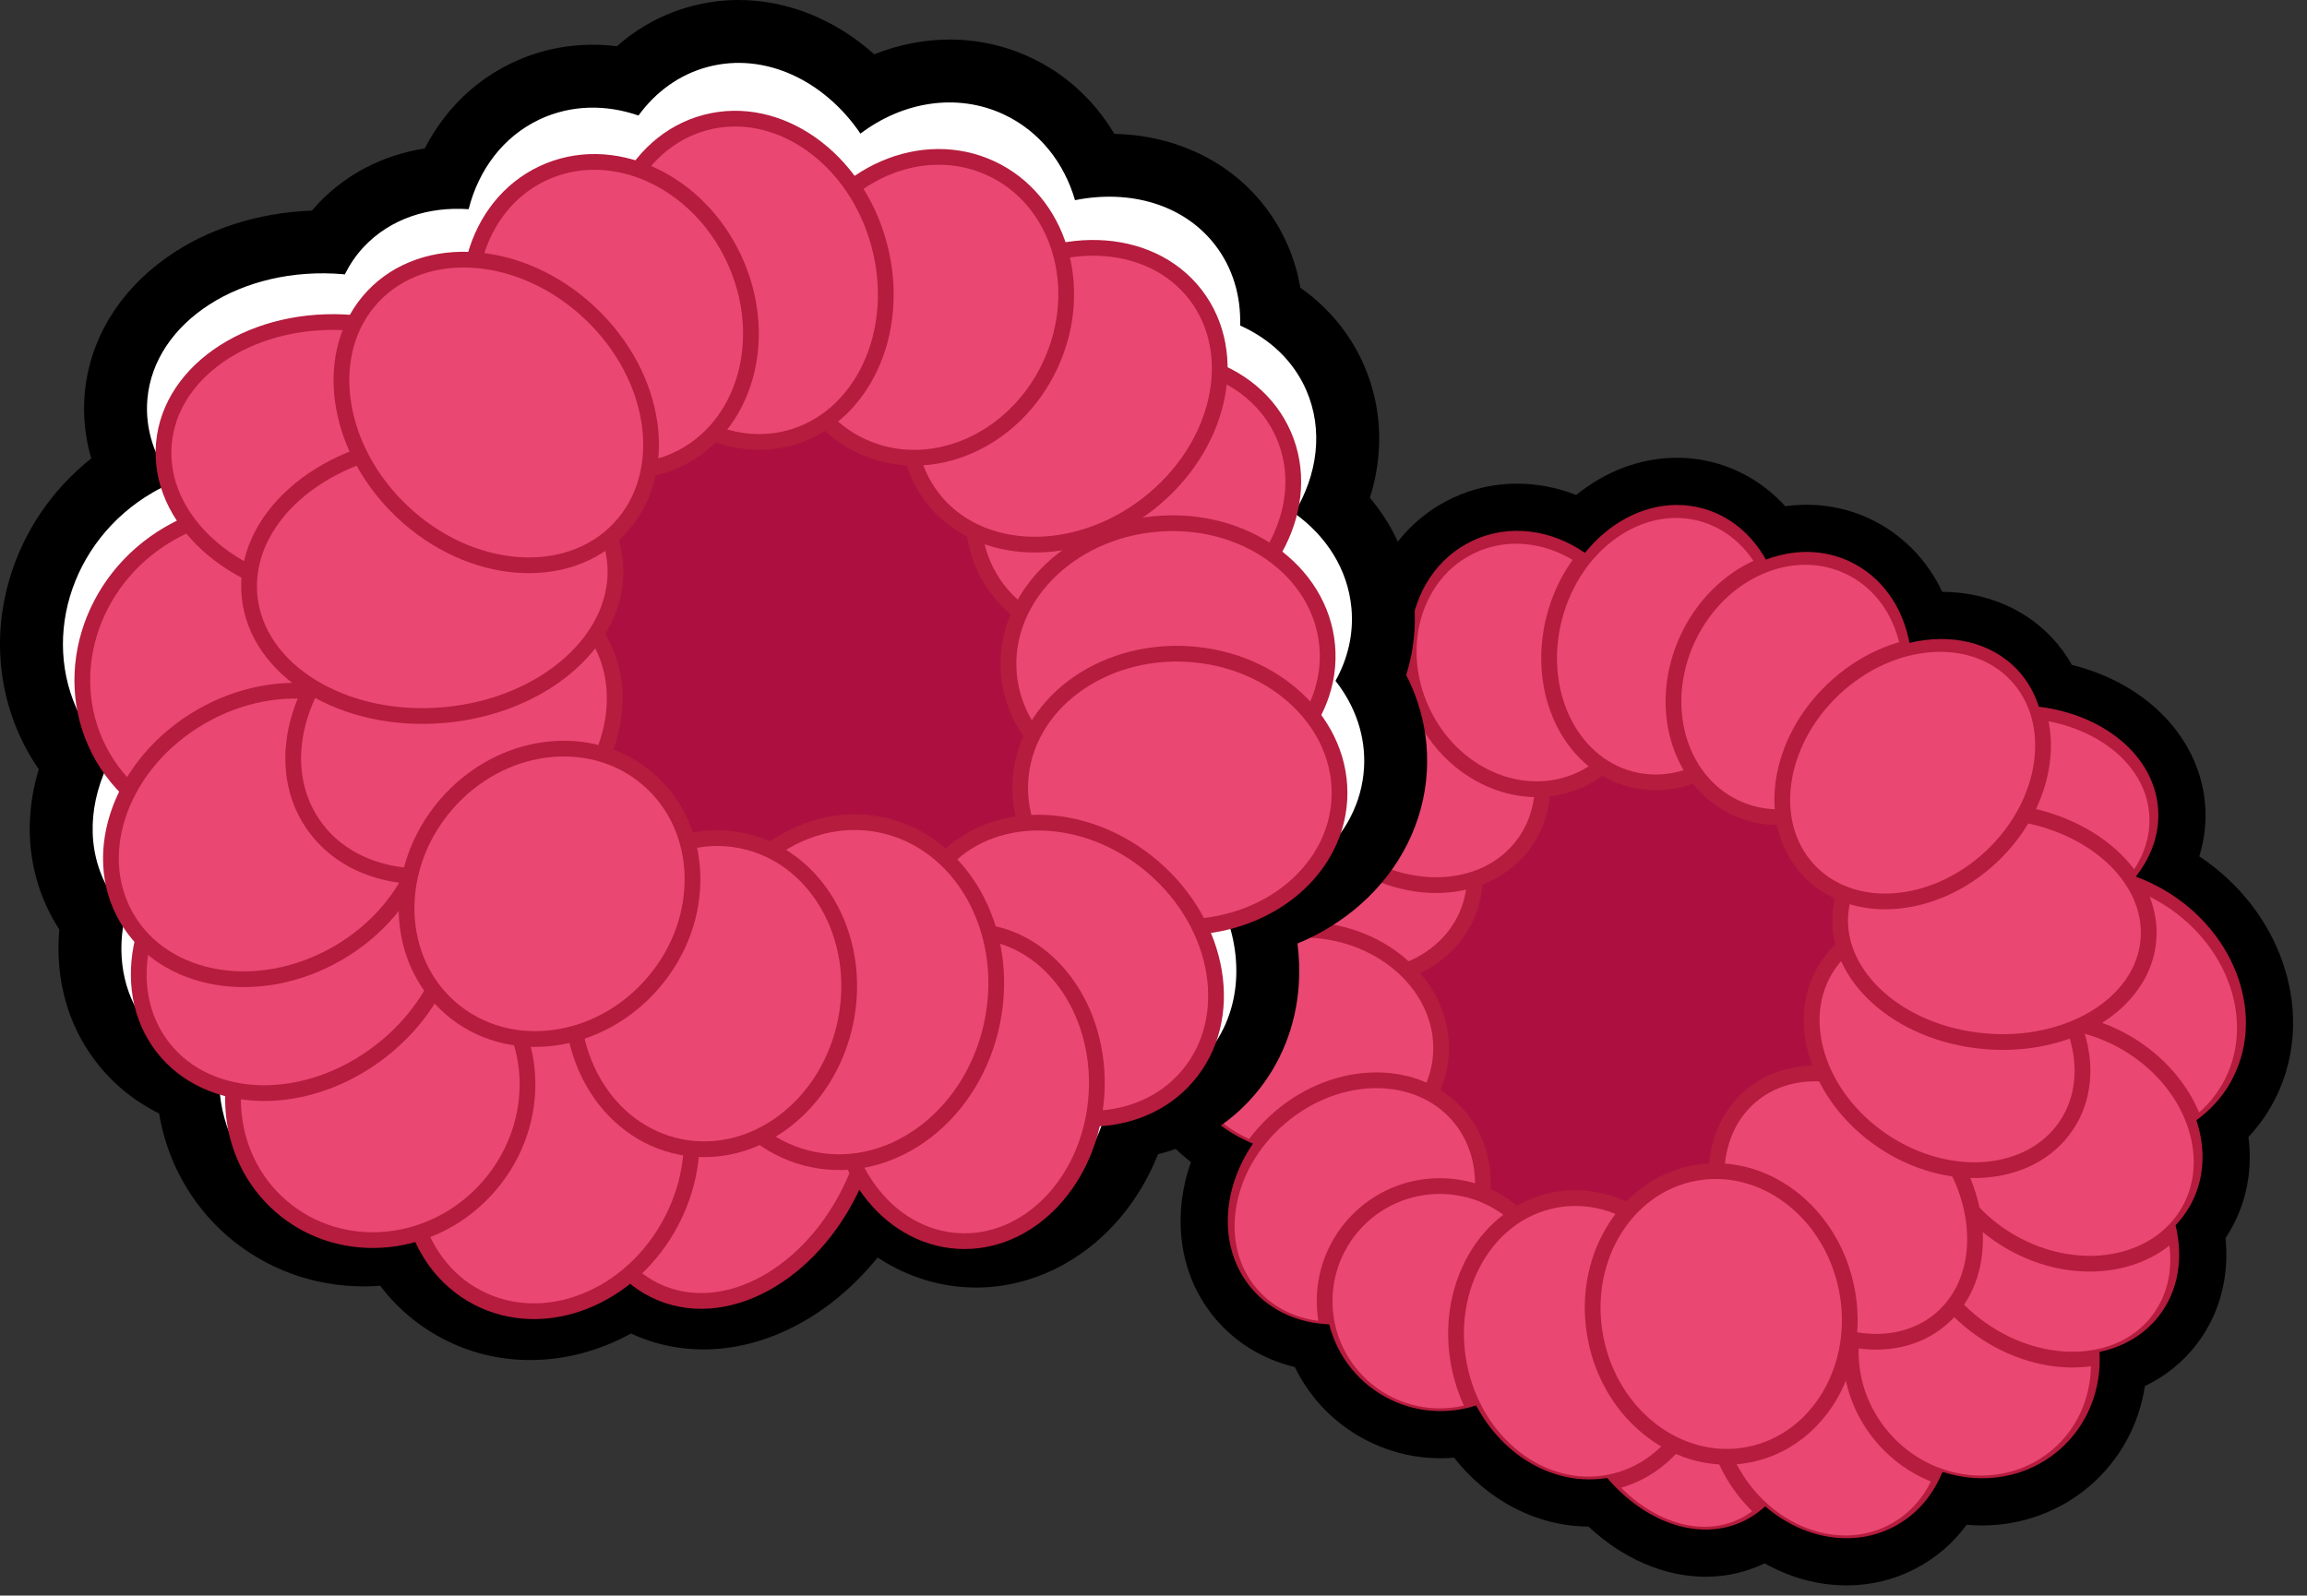<svg xmlns="http://www.w3.org/2000/svg" width="146.693" height="101.484" viewBox="0 0 146.693 101.484">
  <rect x="0" y="0" width="146.693" height="101.484" fill="#333333" stroke="none"/>
  <g id="Group_1519" data-name="Group 1519" transform="translate(-1351.109 -408.895)">
    <g id="Group_1454" data-name="Group 1454" transform="translate(-7.593 82.271)">
      <g id="Group_1451" data-name="Group 1451" transform="translate(1432.537 357.404)">
        <g id="Group_1450" data-name="Group 1450" transform="translate(0 0)">
          <ellipse id="Ellipse_734" data-name="Ellipse 734" cx="22.28" cy="20.431" rx="22.28" ry="20.431" transform="translate(0 32.765) rotate(-46.619)" fill="#ad1040" stroke="#000" stroke-miterlimit="10" stroke-width="1"/>
          <ellipse id="Ellipse_735" data-name="Ellipse 735" cx="7.319" cy="9.829" rx="7.319" ry="9.829" transform="translate(37.882 48.046) rotate(-56.093)" fill="#ea4772" stroke="#b51c3d" stroke-miterlimit="10" stroke-width="1"/>
          <ellipse id="Ellipse_736" data-name="Ellipse 736" cx="7.319" cy="9.829" rx="7.319" ry="9.829" transform="translate(32.42 55.991) rotate(-56.093)" fill="#ea4772" stroke="#b51c3d" stroke-miterlimit="10" stroke-width="1"/>
          <ellipse id="Ellipse_737" data-name="Ellipse 737" cx="7.319" cy="9.829" rx="7.319" ry="9.829" transform="translate(22.473 50.987) rotate(-22.223)" fill="#ea4772" stroke="#b51c3d" stroke-miterlimit="10" stroke-width="1"/>
          <ellipse id="Ellipse_738" data-name="Ellipse 738" cx="7.319" cy="8.763" rx="7.319" ry="8.763" transform="matrix(0.397, -0.918, 0.918, 0.397, 0.448, 27.176)" fill="#ea4772" stroke="#b51c3d" stroke-miterlimit="10" stroke-width="1"/>
          <ellipse id="Ellipse_739" data-name="Ellipse 739" cx="7.319" cy="8.899" rx="7.319" ry="8.899" transform="translate(4.406 17.901) rotate(-52.214)" fill="#ea4772" stroke="#b51c3d" stroke-miterlimit="10" stroke-width="1"/>
          <ellipse id="Ellipse_740" data-name="Ellipse 740" cx="7.319" cy="8.207" rx="7.319" ry="8.207" transform="translate(13.127 7.003) rotate(-24.929)" fill="#ea4772" stroke="#b51c3d" stroke-miterlimit="10" stroke-width="1"/>
          <ellipse id="Ellipse_741" data-name="Ellipse 741" cx="7.319" cy="9.829" rx="7.319" ry="9.829" transform="matrix(0.397, -0.918, 0.918, 0.397, 43.557, 42.302)" fill="#ea4772" stroke="#b51c3d" stroke-miterlimit="10" stroke-width="1"/>
          <ellipse id="Ellipse_742" data-name="Ellipse 742" cx="7.319" cy="8.556" rx="7.319" ry="8.556" transform="matrix(0.09, -0.996, 0.996, 0.09, 0.074, 42.2)" fill="#ea4772" stroke="#b51c3d" stroke-miterlimit="10" stroke-width="1"/>
          <ellipse id="Ellipse_743" data-name="Ellipse 743" cx="8.698" cy="7.319" rx="8.698" ry="7.319" transform="translate(0.945 45.95) rotate(-40.532)" fill="#ea4772" stroke="#b51c3d" stroke-miterlimit="10" stroke-width="1"/>
          <circle id="Ellipse_744" data-name="Ellipse 744" cx="7.319" cy="7.319" r="7.319" transform="translate(10.393 44.658)" fill="#ea4772" stroke="#b51c3d" stroke-miterlimit="10" stroke-width="1"/>
          <ellipse id="Ellipse_745" data-name="Ellipse 745" cx="7.319" cy="8.437" rx="7.319" ry="8.437" transform="translate(32.236 55.058) rotate(-27.474)" fill="#ea4772" stroke="#b51c3d" stroke-miterlimit="10" stroke-width="1"/>
          <ellipse id="Ellipse_746" data-name="Ellipse 746" cx="7.712" cy="8.117" rx="7.712" ry="8.117" transform="translate(40.596 54.466) rotate(-40.532)" fill="#ea4772" stroke="#b51c3d" stroke-miterlimit="10" stroke-width="1"/>
          <ellipse id="Ellipse_747" data-name="Ellipse 747" cx="7.319" cy="9.087" rx="7.319" ry="9.087" transform="translate(44.533 47.885) rotate(-52.214)" fill="#ea4772" stroke="#b51c3d" stroke-miterlimit="10" stroke-width="1"/>
          <ellipse id="Ellipse_748" data-name="Ellipse 748" cx="8.561" cy="9.829" rx="8.561" ry="9.829" transform="translate(46.585 36.016) rotate(-59.928)" fill="#ea4772" stroke="#b51c3d" stroke-miterlimit="10" stroke-width="1"/>
          <ellipse id="Ellipse_749" data-name="Ellipse 749" cx="7.319" cy="8.834" rx="7.319" ry="8.834" transform="translate(46.363 43.776) rotate(-59.928)" fill="#ea4772" stroke="#b51c3d" stroke-miterlimit="10" stroke-width="1"/>
          <ellipse id="Ellipse_750" data-name="Ellipse 750" cx="9.544" cy="7.319" rx="9.544" ry="7.319" transform="translate(43.675 15.257) rotate(-4.922)" fill="#ea4772" stroke="#b51c3d" stroke-miterlimit="10" stroke-width="1"/>
          <ellipse id="Ellipse_751" data-name="Ellipse 751" cx="8.743" cy="7.319" rx="8.743" ry="7.319" transform="matrix(0.255, -0.967, 0.967, 0.255, 22.782, 16.911)" fill="#ea4772" stroke="#b51c3d" stroke-miterlimit="10" stroke-width="1"/>
          <ellipse id="Ellipse_752" data-name="Ellipse 752" cx="8.471" cy="7.319" rx="8.471" ry="7.319" transform="translate(29.892 17.484) rotate(-64.888)" fill="#ea4772" stroke="#b51c3d" stroke-miterlimit="10" stroke-width="1"/>
          <ellipse id="Ellipse_753" data-name="Ellipse 753" cx="7.956" cy="9.15" rx="7.956" ry="9.15" transform="matrix(0.981, -0.193, 0.193, 0.981, 17.181, 47.09)" fill="#ea4772" stroke="#b51c3d" stroke-miterlimit="10" stroke-width="1"/>
          <ellipse id="Ellipse_754" data-name="Ellipse 754" cx="7.319" cy="9.32" rx="7.319" ry="9.32" transform="translate(31.908 43.701) rotate(-40.532)" fill="#ea4772" stroke="#b51c3d" stroke-miterlimit="10" stroke-width="1"/>
          <ellipse id="Ellipse_755" data-name="Ellipse 755" cx="7.319" cy="9.131" rx="7.319" ry="9.131" transform="translate(38.312 36.699) rotate(-56.093)" fill="#ea4772" stroke="#b51c3d" stroke-miterlimit="10" stroke-width="1"/>
          <ellipse id="Ellipse_756" data-name="Ellipse 756" cx="7.319" cy="9.829" rx="7.319" ry="9.829" transform="matrix(0.09, -0.996, 0.996, 0.09, 42.534, 34.558)" fill="#ea4772" stroke="#b51c3d" stroke-miterlimit="10" stroke-width="1"/>
          <ellipse id="Ellipse_757" data-name="Ellipse 757" cx="9.066" cy="7.319" rx="9.066" ry="7.319" transform="translate(36.166 19.256) rotate(-43.29)" fill="#ea4772" stroke="#b51c3d" stroke-miterlimit="10" stroke-width="1"/>
          <ellipse id="Ellipse_758" data-name="Ellipse 758" cx="8.136" cy="9.121" rx="8.136" ry="9.121" transform="matrix(0.981, -0.193, 0.193, 0.981, 25.869, 45.415)" fill="#ea4772" stroke="#b51c3d" stroke-miterlimit="10" stroke-width="1"/>
        </g>
      </g>
      <g id="Path_3820" data-name="Path 3820" transform="translate(3.517 1.359)" fill="none" stroke-miterlimit="10">
        <path d="M1492.755,381.847a11.337,11.337,0,0,0-1.763-.826,6.214,6.214,0,0,0,1.413-4.388c-.289-3.352-3.486-5.915-7.578-6.421a6.071,6.071,0,0,0-1.358-2.339,7.011,7.011,0,0,0-6.871-1.72,6.967,6.967,0,0,0-3.8-5.181,6.757,6.757,0,0,0-5.32-.113,6.644,6.644,0,0,0-4.078-3.273,7.268,7.268,0,0,0-7.431,2.844,6.9,6.9,0,0,0-11.091,5.034,7.091,7.091,0,0,0-6.9,2.376,6.5,6.5,0,0,0-1.267,4.655,6.723,6.723,0,0,0-4.272,3.686c-1.229,2.843-.159,6.182,2.4,8.454a7.243,7.243,0,0,0-5.022,6c-.286,3.165,1.834,6.066,5.038,7.37-2.055,3-2.191,6.749-.069,9.232a6.691,6.691,0,0,0,4.916,2.263,7.306,7.306,0,0,0,9.344,5.158c1.712,3.228,4.993,5.159,8.33,4.613,2.355,2.747,5.632,4,8.39,2.87a5.572,5.572,0,0,0,1.66-1.066,7.339,7.339,0,0,0,8.172,1.3,6.664,6.664,0,0,0,3.078-3.448c.029-.009.059-.017.088-.027a7.482,7.482,0,0,0,9.917-7.651,6.34,6.34,0,0,0,3.783-2.291,6.679,6.679,0,0,0,1.055-5.765,6.139,6.139,0,0,0,.885-1.176,6.674,6.674,0,0,0,.44-5.5,7.579,7.579,0,0,0,2.126-2.335C1499.341,390.089,1497.453,384.568,1492.755,381.847Z" stroke="none"/>
        <path d="M 1461.816 357.381 C 1459.626 357.381 1457.491 358.53 1455.965 360.43 C 1453.838 358.954 1451.172 358.562 1448.85 359.642 C 1446.564 360.704 1445.151 362.937 1444.874 365.463 C 1442.17 365.025 1439.538 365.824 1437.975 367.84 C 1436.947 369.166 1436.551 370.81 1436.708 372.494 C 1434.79 373.101 1433.219 374.368 1432.436 376.181 C 1431.207 379.023 1432.277 382.363 1434.841 384.635 C 1432.081 385.632 1430.068 387.871 1429.818 390.633 C 1429.532 393.798 1431.652 396.699 1434.856 398.003 C 1432.802 401 1432.665 404.753 1434.787 407.235 C 1436.018 408.675 1437.792 409.422 1439.703 409.498 C 1440.224 411.548 1441.626 413.358 1443.691 414.326 C 1445.439 415.146 1447.344 415.207 1449.047 414.656 C 1450.76 417.884 1454.039 419.815 1457.378 419.268 C 1459.733 422.016 1463.009 423.267 1465.768 422.138 C 1466.391 421.884 1466.941 421.518 1467.428 421.072 C 1469.794 423.116 1472.978 423.738 1475.6 422.376 C 1477.036 421.629 1478.076 420.397 1478.678 418.928 C 1478.707 418.919 1478.736 418.911 1478.766 418.901 C 1481.26 419.702 1484.03 419.278 1486.092 417.515 C 1487.953 415.924 1488.825 413.593 1488.682 411.25 C 1490.192 410.934 1491.527 410.17 1492.465 408.959 C 1493.713 407.351 1494.023 405.262 1493.52 403.194 C 1493.857 402.843 1494.154 402.451 1494.405 402.018 C 1495.371 400.35 1495.462 398.384 1494.846 396.516 C 1495.694 395.9 1496.426 395.123 1496.972 394.181 C 1499.341 390.089 1497.453 384.568 1492.755 381.847 C 1492.181 381.515 1491.59 381.241 1490.992 381.021 C 1492.004 379.731 1492.542 378.214 1492.405 376.633 C 1492.116 373.281 1488.92 370.718 1484.827 370.213 C 1484.551 369.348 1484.106 368.55 1483.469 367.873 C 1481.78 366.08 1479.189 365.535 1476.598 366.154 C 1476.179 363.882 1474.851 361.937 1472.794 360.973 C 1471.1 360.178 1469.213 360.198 1467.474 360.859 C 1466.57 359.254 1465.163 358.05 1463.396 357.586 C 1462.871 357.448 1462.342 357.381 1461.816 357.381 M 1461.816 354.381 C 1462.607 354.381 1463.396 354.483 1464.16 354.685 C 1465.905 355.143 1467.464 356.105 1468.702 357.464 C 1469.155 357.401 1469.609 357.37 1470.064 357.37 C 1471.466 357.37 1472.813 357.668 1474.068 358.256 C 1476.11 359.214 1477.71 360.847 1478.684 362.909 C 1481.425 362.923 1483.898 363.954 1485.652 365.816 C 1486.148 366.342 1486.574 366.923 1486.929 367.555 C 1488.838 368.029 1490.555 368.877 1491.964 370.051 C 1493.968 371.723 1495.187 373.969 1495.394 376.376 C 1495.493 377.516 1495.368 378.644 1495.03 379.73 C 1497.542 381.404 1499.415 383.789 1500.352 386.529 C 1500.871 388.046 1501.077 389.593 1500.965 391.128 C 1500.847 392.755 1500.377 394.287 1499.568 395.684 C 1499.17 396.37 1498.698 397.005 1498.155 397.584 C 1498.426 399.682 1498.035 401.736 1497.002 403.521 C 1496.906 403.687 1496.804 403.85 1496.698 404.01 C 1496.792 404.943 1496.761 405.864 1496.605 406.763 C 1496.344 408.263 1495.749 409.621 1494.835 410.798 C 1493.966 411.921 1492.859 412.807 1491.572 413.423 C 1491.193 415.905 1489.965 418.151 1488.041 419.796 C 1486.159 421.404 1483.74 422.29 1481.229 422.29 C 1480.898 422.29 1480.567 422.275 1480.238 422.245 C 1479.378 423.417 1478.279 424.364 1476.984 425.037 C 1475.625 425.744 1474.149 426.102 1472.598 426.102 C 1470.804 426.102 1469.013 425.613 1467.39 424.698 C 1467.229 424.776 1467.066 424.849 1466.901 424.916 C 1465.87 425.338 1464.771 425.552 1463.637 425.552 C 1461.024 425.552 1458.376 424.405 1456.19 422.36 C 1452.906 422.342 1449.788 420.709 1447.643 417.979 C 1447.355 418.004 1447.066 418.016 1446.777 418.016 C 1445.261 418.016 1443.794 417.688 1442.416 417.042 C 1440.252 416.028 1438.539 414.321 1437.517 412.213 C 1435.536 411.739 1433.802 410.699 1432.507 409.185 C 1430.995 407.417 1430.217 405.197 1430.256 402.765 C 1430.275 401.551 1430.498 400.342 1430.913 399.175 C 1428.102 397.014 1426.525 393.749 1426.83 390.363 C 1427.063 387.797 1428.335 385.484 1430.335 383.803 C 1429.912 383.06 1429.577 382.277 1429.339 381.47 C 1428.687 379.258 1428.806 377.017 1429.682 374.99 C 1430.503 373.09 1431.916 371.55 1433.757 370.516 C 1433.97 368.852 1434.6 367.298 1435.604 366.002 C 1437.235 363.898 1439.734 362.607 1442.555 362.382 C 1443.485 359.958 1445.255 358.004 1447.586 356.921 C 1448.862 356.328 1450.228 356.027 1451.646 356.027 C 1452.929 356.027 1454.201 356.273 1455.41 356.749 C 1457.284 355.224 1459.525 354.381 1461.816 354.381 Z" stroke="none" fill="#000"/>
      </g>
      <g id="Group_1453" data-name="Group 1453" transform="translate(1360.14 330.468)">
        <g id="Path_3821" data-name="Path 3821" transform="translate(-1360.016 -330.46)" fill="#fff" stroke-miterlimit="10">
          <path d="M 1392.29 411.12 C 1390.657 411.12 1389.106 410.743 1387.679 410.002 C 1386.037 409.147 1384.691 407.869 1383.723 406.257 C 1383.049 406.376 1382.368 406.435 1381.685 406.435 C 1379 406.435 1376.415 405.49 1374.407 403.773 C 1372.124 401.82 1370.76 399.07 1370.537 396.057 C 1368.831 395.419 1367.383 394.368 1366.294 392.964 C 1365.343 391.737 1364.722 390.319 1364.45 388.75 C 1364.251 387.604 1364.244 386.419 1364.43 385.214 C 1364.186 384.894 1363.962 384.559 1363.76 384.211 C 1362.864 382.663 1362.419 380.87 1362.473 379.026 C 1362.51 377.751 1362.786 376.446 1363.279 375.19 C 1362.874 374.697 1362.514 374.179 1362.201 373.641 C 1360.512 370.722 1360.124 367.293 1361.109 363.983 C 1362.026 360.9 1364.034 358.266 1366.795 356.509 C 1366.106 355.019 1365.819 353.437 1365.957 351.84 C 1366.439 346.231 1372.082 342 1379.083 342 C 1379.19 342 1379.297 342.001 1379.404 342.003 C 1379.666 341.623 1379.951 341.269 1380.258 340.943 C 1381.951 339.146 1384.299 338.088 1386.929 337.92 C 1387.311 336.971 1387.812 336.095 1388.426 335.305 C 1389.407 334.042 1390.627 333.063 1392.052 332.395 C 1393.374 331.776 1394.793 331.462 1396.27 331.462 C 1397.002 331.462 1397.738 331.54 1398.468 331.694 C 1399.75 330.343 1401.327 329.398 1403.091 328.934 C 1403.891 328.723 1404.716 328.616 1405.544 328.616 C 1408.561 328.616 1411.518 330.027 1413.742 332.464 C 1415.381 331.597 1417.181 331.132 1418.957 331.132 C 1420.449 331.132 1421.887 331.448 1423.229 332.071 C 1424.621 332.718 1425.824 333.654 1426.805 334.853 C 1427.379 335.554 1427.86 336.325 1428.245 337.157 C 1428.537 337.137 1428.828 337.127 1429.117 337.127 C 1430.755 337.127 1432.296 337.442 1433.696 338.065 C 1435.185 338.727 1436.435 339.7 1437.411 340.958 C 1438.552 342.431 1439.227 344.184 1439.396 346.086 C 1441.255 347.182 1442.656 348.745 1443.484 350.661 C 1444.577 353.19 1444.527 356.058 1443.383 358.739 C 1444.043 359.377 1444.611 360.083 1445.081 360.85 C 1445.888 362.169 1446.366 363.607 1446.504 365.124 C 1446.644 366.679 1446.403 368.25 1445.802 369.731 C 1446.913 371.529 1447.431 373.528 1447.308 375.581 C 1447.149 378.24 1445.902 380.738 1443.797 382.613 C 1442.397 383.86 1440.671 384.783 1438.785 385.312 C 1439.121 386.578 1439.252 387.865 1439.166 389.122 C 1439.017 391.324 1438.21 393.34 1436.832 394.951 C 1435.289 396.755 1433.151 397.915 1430.705 398.299 C 1429.763 401.323 1427.86 403.806 1425.34 405.24 C 1423.86 406.082 1422.283 406.509 1420.653 406.509 C 1420.652 406.509 1420.652 406.509 1420.652 406.509 C 1418.888 406.509 1417.144 405.991 1415.608 405.01 C 1415.032 404.642 1414.489 404.211 1413.986 403.724 C 1411.393 407.838 1407.367 410.445 1403.308 410.445 C 1402.133 410.445 1400.996 410.224 1399.928 409.788 C 1399.487 409.608 1399.06 409.388 1398.647 409.131 C 1396.704 410.422 1394.495 411.12 1392.29 411.12 Z" stroke="none"/>
          <path d="M 1392.29 409.12 C 1394.524 409.12 1396.79 408.228 1398.646 406.625 C 1399.243 407.171 1399.919 407.623 1400.684 407.936 C 1405.282 409.814 1411.055 406.332 1413.578 400.156 C 1413.602 400.099 1413.619 400.04 1413.642 399.982 C 1415.89 404.134 1420.436 405.729 1424.351 403.502 C 1426.849 402.08 1428.528 399.416 1429.116 396.438 C 1431.523 396.38 1433.765 395.46 1435.312 393.652 C 1437.582 390.996 1437.743 387.159 1436.083 383.779 C 1441.065 383.344 1445.047 379.895 1445.311 375.461 C 1445.433 373.426 1444.743 371.506 1443.498 369.921 C 1444.276 368.519 1444.66 366.942 1444.512 365.304 C 1444.288 362.832 1442.915 360.701 1440.876 359.251 C 1442.354 356.815 1442.738 353.976 1441.648 351.455 C 1440.832 349.566 1439.314 348.161 1437.434 347.322 C 1437.49 345.458 1436.976 343.662 1435.831 342.184 C 1433.829 339.603 1430.402 338.651 1426.934 339.348 C 1426.242 336.962 1424.67 334.947 1422.386 333.885 C 1419.401 332.499 1415.96 333.093 1413.291 335.115 C 1410.99 331.726 1407.206 329.918 1403.6 330.868 C 1401.782 331.346 1400.273 332.457 1399.177 333.964 C 1397.114 333.249 1394.897 333.271 1392.901 334.205 C 1390.574 335.297 1389.012 337.414 1388.377 339.921 C 1385.821 339.744 1383.401 340.524 1381.714 342.315 C 1381.215 342.845 1380.819 343.438 1380.501 344.07 C 1380.469 344.066 1380.438 344.06 1380.406 344.057 C 1373.951 343.501 1368.374 347.064 1367.949 352.012 C 1367.785 353.91 1368.408 355.733 1369.596 357.295 C 1369.159 357.481 1368.728 357.686 1368.305 357.931 C 1362.974 361.017 1361.016 367.602 1363.931 372.637 C 1364.409 373.46 1364.994 374.181 1365.651 374.814 C 1364.193 377.554 1364.018 380.663 1365.491 383.209 C 1365.799 383.74 1366.165 384.222 1366.579 384.653 C 1365.961 387.195 1366.342 389.762 1367.875 391.739 C 1369.029 393.227 1370.669 394.165 1372.524 394.554 C 1372.348 397.432 1373.42 400.297 1375.707 402.253 C 1378.242 404.42 1381.647 404.942 1384.712 403.957 C 1384.748 403.968 1384.783 403.978 1384.819 403.99 C 1385.559 405.795 1386.837 407.309 1388.602 408.227 C 1389.767 408.833 1391.023 409.12 1392.29 409.12 M 1392.29 413.12 C 1390.333 413.12 1388.471 412.668 1386.757 411.776 C 1385.174 410.953 1383.824 409.807 1382.755 408.394 C 1382.399 408.421 1382.042 408.435 1381.685 408.435 C 1378.524 408.435 1375.478 407.319 1373.108 405.293 C 1371.518 403.934 1370.265 402.188 1369.482 400.244 C 1369.12 399.347 1368.857 398.403 1368.695 397.438 C 1367.131 396.664 1365.782 395.568 1364.714 394.19 C 1363.56 392.702 1362.808 390.987 1362.479 389.092 C 1362.289 387.996 1362.246 386.873 1362.351 385.736 C 1362.239 385.565 1362.132 385.39 1362.03 385.213 C 1360.947 383.342 1360.409 381.183 1360.474 378.968 C 1360.507 377.829 1360.7 376.674 1361.042 375.543 C 1360.839 375.25 1360.649 374.95 1360.471 374.645 C 1359.473 372.919 1358.863 371.043 1358.656 369.063 C 1358.459 367.171 1358.639 365.269 1359.192 363.413 C 1360.092 360.386 1361.903 357.738 1364.382 355.774 C 1363.987 354.442 1363.844 353.062 1363.964 351.668 C 1364.256 348.266 1366.094 345.195 1369.137 343.023 C 1371.701 341.192 1374.972 340.134 1378.411 340.012 C 1378.538 339.861 1378.669 339.714 1378.803 339.572 C 1380.579 337.686 1382.937 336.474 1385.583 336.058 C 1385.944 335.358 1386.366 334.697 1386.846 334.078 C 1388.023 332.563 1389.489 331.388 1391.203 330.584 C 1392.793 329.839 1394.497 329.462 1396.27 329.462 C 1396.781 329.462 1397.293 329.494 1397.804 329.557 C 1399.185 328.337 1400.802 327.468 1402.582 327 C 1403.547 326.745 1404.544 326.616 1405.544 326.616 C 1408.663 326.616 1411.712 327.866 1414.165 330.069 C 1415.709 329.456 1417.339 329.132 1418.957 329.132 C 1420.743 329.132 1422.463 329.51 1424.071 330.257 C 1425.74 331.033 1427.179 332.153 1428.353 333.587 C 1428.752 334.074 1429.113 334.589 1429.435 335.13 C 1431.238 335.169 1432.943 335.541 1434.508 336.237 C 1436.303 337.035 1437.811 338.211 1438.991 339.732 C 1440.168 341.252 1440.935 343.011 1441.26 344.913 C 1441.78 345.278 1442.267 345.681 1442.719 346.118 C 1443.836 347.196 1444.711 348.458 1445.32 349.868 C 1446.465 352.517 1446.574 355.459 1445.685 358.278 C 1446.091 358.76 1446.459 359.271 1446.787 359.806 C 1447.755 361.389 1448.33 363.118 1448.496 364.944 C 1448.636 366.493 1448.463 368.052 1447.992 369.548 C 1448.274 370.099 1448.514 370.668 1448.709 371.25 C 1449.194 372.695 1449.394 374.192 1449.304 375.701 C 1449.114 378.891 1447.63 381.877 1445.127 384.107 C 1443.948 385.156 1442.574 386.008 1441.079 386.629 C 1441.192 387.508 1441.221 388.388 1441.162 389.258 C 1440.983 391.892 1440.011 394.31 1438.352 396.251 C 1436.752 398.122 1434.632 399.415 1432.212 400.031 C 1431.021 403.023 1428.965 405.478 1426.33 406.978 C 1424.569 407.98 1422.606 408.509 1420.653 408.509 C 1418.505 408.509 1416.389 407.882 1414.532 406.696 C 1414.481 406.664 1414.431 406.631 1414.382 406.598 C 1411.449 410.225 1407.407 412.445 1403.308 412.445 C 1401.873 412.445 1400.481 412.174 1399.172 411.639 C 1399.014 411.575 1398.857 411.506 1398.702 411.433 C 1396.698 412.533 1394.497 413.12 1392.29 413.12 Z" stroke="none" fill="#000"/>
        </g>
        <g id="Group_1452" data-name="Group 1452" transform="translate(0 0)">
          <ellipse id="Ellipse_759" data-name="Ellipse 759" cx="24.26" cy="26.454" rx="24.26" ry="26.454" transform="translate(12.561 33.325) rotate(-43.381)" fill="#ad1040" stroke="#000" stroke-miterlimit="10" stroke-width="1"/>
          <ellipse id="Ellipse_760" data-name="Ellipse 760" cx="11.67" cy="8.69" rx="11.67" ry="8.69" transform="translate(10.119 55.194) rotate(-33.907)" fill="#ea4772" stroke="#b51c3d" stroke-miterlimit="10" stroke-width="1"/>
          <ellipse id="Ellipse_761" data-name="Ellipse 761" cx="11.67" cy="8.69" rx="11.67" ry="8.69" transform="translate(16.605 64.628) rotate(-33.907)" fill="#ea4772" stroke="#b51c3d" stroke-miterlimit="10" stroke-width="1"/>
          <ellipse id="Ellipse_762" data-name="Ellipse 762" cx="11.67" cy="8.69" rx="11.67" ry="8.69" transform="translate(32.565 75.123) rotate(-67.777)" fill="#ea4772" stroke="#b51c3d" stroke-miterlimit="10" stroke-width="1"/>
          <ellipse id="Ellipse_763" data-name="Ellipse 763" cx="10.405" cy="8.69" rx="10.405" ry="8.69" transform="matrix(0.918, -0.397, 0.397, 0.918, 57.637, 24.116)" fill="#ea4772" stroke="#b51c3d" stroke-miterlimit="10" stroke-width="1"/>
          <ellipse id="Ellipse_764" data-name="Ellipse 764" cx="10.567" cy="8.69" rx="10.567" ry="8.69" transform="translate(52.54 20.965) rotate(-37.786)" fill="#ea4772" stroke="#b51c3d" stroke-miterlimit="10" stroke-width="1"/>
          <ellipse id="Ellipse_765" data-name="Ellipse 765" cx="9.745" cy="8.69" rx="9.745" ry="8.69" transform="translate(45.482 20.877) rotate(-65.071)" fill="#ea4772" stroke="#b51c3d" stroke-miterlimit="10" stroke-width="1"/>
          <ellipse id="Ellipse_766" data-name="Ellipse 766" cx="11.67" cy="8.69" rx="11.67" ry="8.69" transform="matrix(0.918, -0.397, 0.397, 0.918, 4.129, 43.079)" fill="#ea4772" stroke="#b51c3d" stroke-miterlimit="10" stroke-width="1"/>
          <ellipse id="Ellipse_767" data-name="Ellipse 767" cx="10.159" cy="8.69" rx="10.159" ry="8.69" transform="matrix(0.996, -0.09, 0.09, 0.996, 61.935, 30.396)" fill="#ea4772" stroke="#b51c3d" stroke-miterlimit="10" stroke-width="1"/>
          <ellipse id="Ellipse_768" data-name="Ellipse 768" cx="8.69" cy="10.159" rx="8.69" ry="10.159" transform="translate(62.925 54.497) rotate(-86.578)" fill="#ea4772" stroke="#b51c3d" stroke-miterlimit="10" stroke-width="1"/>
          <ellipse id="Ellipse_769" data-name="Ellipse 769" cx="8.69" cy="10.328" rx="8.69" ry="10.328" transform="translate(52.718 57.789) rotate(-49.468)" fill="#ea4772" stroke="#b51c3d" stroke-miterlimit="10" stroke-width="1"/>
          <ellipse id="Ellipse_770" data-name="Ellipse 770" cx="9.859" cy="8.236" rx="9.859" ry="8.236" transform="translate(51.255 74.595) rotate(-86.578)" fill="#ea4772" stroke="#b51c3d" stroke-miterlimit="10" stroke-width="1"/>
          <ellipse id="Ellipse_771" data-name="Ellipse 771" cx="10.018" cy="8.69" rx="10.018" ry="8.69" transform="translate(21.226 74.682) rotate(-62.526)" fill="#ea4772" stroke="#b51c3d" stroke-miterlimit="10" stroke-width="1"/>
          <ellipse id="Ellipse_772" data-name="Ellipse 772" cx="9.637" cy="9.157" rx="9.637" ry="9.157" transform="translate(9.518 66.969) rotate(-49.468)" fill="#ea4772" stroke="#b51c3d" stroke-miterlimit="10" stroke-width="1"/>
          <ellipse id="Ellipse_773" data-name="Ellipse 773" cx="10.789" cy="8.69" rx="10.789" ry="8.69" transform="translate(3.586 55.893) rotate(-37.786)" fill="#ea4772" stroke="#b51c3d" stroke-miterlimit="10" stroke-width="1"/>
          <ellipse id="Ellipse_774" data-name="Ellipse 774" cx="10.776" cy="10.179" rx="10.776" ry="10.179" transform="translate(0 35.497) rotate(-30.072)" fill="#ea4772" stroke="#b51c3d" stroke-miterlimit="10" stroke-width="1"/>
          <ellipse id="Ellipse_775" data-name="Ellipse 775" cx="10.489" cy="8.69" rx="10.489" ry="8.69" transform="translate(2.253 46.999) rotate(-30.072)" fill="#ea4772" stroke="#b51c3d" stroke-miterlimit="10" stroke-width="1"/>
          <ellipse id="Ellipse_776" data-name="Ellipse 776" cx="8.69" cy="11.332" rx="8.69" ry="11.332" transform="translate(8.236 33.037) rotate(-85.078)" fill="#ea4772" stroke="#b51c3d" stroke-miterlimit="10" stroke-width="1"/>
          <ellipse id="Ellipse_777" data-name="Ellipse 777" cx="8.69" cy="10.381" rx="8.69" ry="10.381" transform="matrix(0.967, -0.255, 0.255, 0.967, 35.023, 6.162)" fill="#ea4772" stroke="#b51c3d" stroke-miterlimit="10" stroke-width="1"/>
          <ellipse id="Ellipse_778" data-name="Ellipse 778" cx="8.69" cy="10.058" rx="8.69" ry="10.058" transform="translate(25.221 10.863) rotate(-25.112)" fill="#ea4772" stroke="#b51c3d" stroke-miterlimit="10" stroke-width="1"/>
          <ellipse id="Ellipse_779" data-name="Ellipse 779" cx="10.864" cy="9.447" rx="10.864" ry="9.447" transform="matrix(0.193, -0.981, 0.981, 0.193, 41.042, 68.095)" fill="#ea4772" stroke="#b51c3d" stroke-miterlimit="10" stroke-width="1"/>
          <ellipse id="Ellipse_780" data-name="Ellipse 780" cx="10.841" cy="8.69" rx="10.841" ry="8.69" transform="translate(13.583 41.316) rotate(-33.907)" fill="#ea4772" stroke="#b51c3d" stroke-miterlimit="10" stroke-width="1"/>
          <ellipse id="Ellipse_781" data-name="Ellipse 781" cx="11.67" cy="8.69" rx="11.67" ry="8.69" transform="matrix(0.996, -0.09, 0.09, 0.996, 13.643, 25.374)" fill="#ea4772" stroke="#b51c3d" stroke-miterlimit="10" stroke-width="1"/>
          <ellipse id="Ellipse_782" data-name="Ellipse 782" cx="8.69" cy="10.765" rx="8.69" ry="10.765" transform="translate(16.322 21.335) rotate(-46.71)" fill="#ea4772" stroke="#b51c3d" stroke-miterlimit="10" stroke-width="1"/>
          <ellipse id="Ellipse_783" data-name="Ellipse 783" cx="9.937" cy="8.754" rx="9.937" ry="8.754" transform="matrix(0.193, -0.981, 0.981, 0.193, 33.253, 67.417)" fill="#ea4772" stroke="#b51c3d" stroke-miterlimit="10" stroke-width="1"/>
          <ellipse id="Ellipse_784" data-name="Ellipse 784" cx="9.615" cy="8.69" rx="9.615" ry="8.69" transform="translate(20.651 54.667) rotate(-49.468)" fill="#ea4772" stroke="#b51c3d" stroke-miterlimit="10" stroke-width="1"/>
        </g>
      </g>
    </g>
  </g>
</svg>
